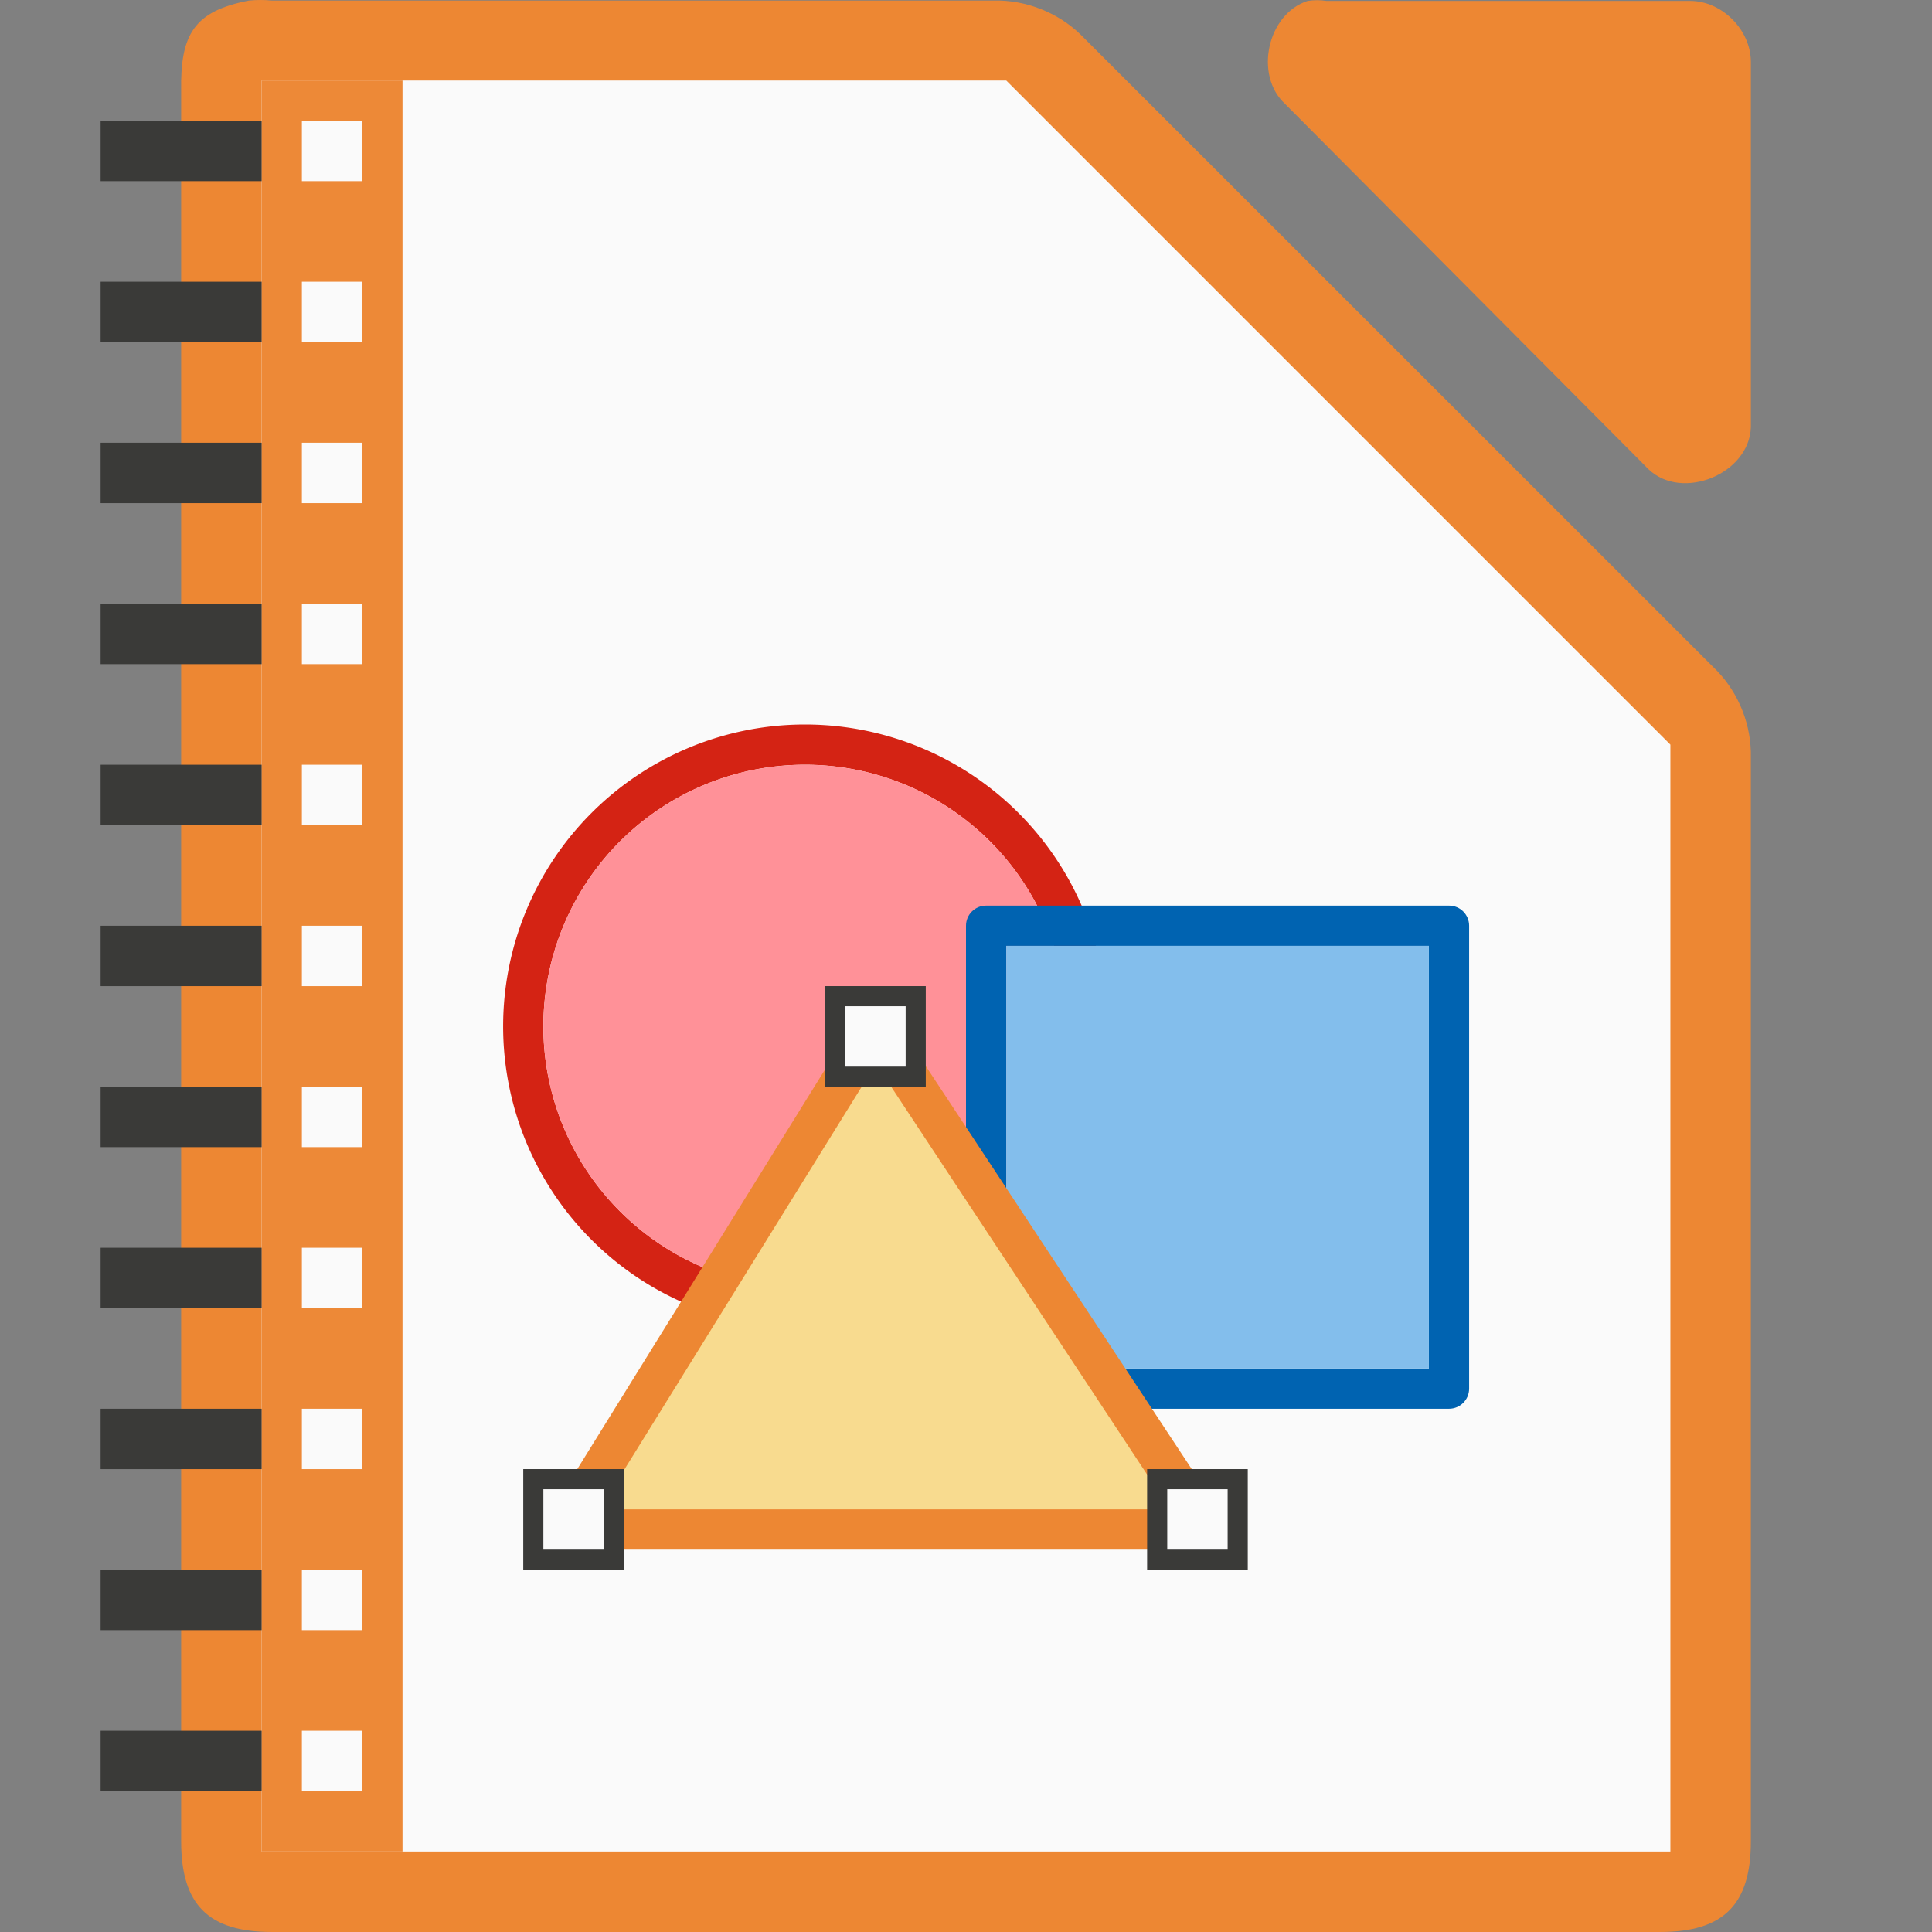 <svg height="96" width="96" xmlns="http://www.w3.org/2000/svg"><rect width="100%" height="100%" fill="#808080" stroke="none"/><path d="m12.377.027c-2.75.525-3.424 1.7-3.375 4.498v86.976c0 3.141 1.358 4.498 4.5 4.498h68.997c3.141-0 4.499-1.358 4.5-4.498v-53.864c.036-1.584-.585-3.173-1.687-4.311l-31.621-31.612c-1.139-1.102-2.728-1.724-4.312-1.687h-35.876c-.374-.036-.751-.036-1.125 0z" fill="#ed8733"/><path d="m13 4v1.5 85 1.5h1.5 67 1.5v-1.5-52.844-.656l-.469-.469-32.156-32.156-.375-.375h-.656-34.844z" fill="#fafafa"/><path d="m40 36a15 15 0 0 0 -15 15 15 15 0 0 0 15 15 15 15 0 0 0 15-15 15 15 0 0 0 -15-15zm0 2a13 13 0 0 1 13 13 13 13 0 0 1 -13 13 13 13 0 0 1 -13-13 13 13 0 0 1 13-13z" fill="#d42314"/><path d="m64.976.046c-1.997.64-2.669 3.68-1.129 5.109l18.071 18.166c1.669 1.591 4.995.23 5.082-2.081v-18.166c-0-1.585-1.435-3.027-3.012-3.028h-18.071c-.311-.048-.63-.048-.941 0z" fill="#ed8733"/><ellipse cx="40.247" cy="50.996" fill="#f09e6f" rx="12.75" ry="12.75"/><path d="m53 51a13 13 0 0 1 -13 13 13 13 0 0 1 -13-13 13 13 0 0 1 13-13 13 13 0 0 1 13 13z" fill="#ff9198"/><path d="m49 45c-.554 0-1 .446-1 1v23c0 .554.446 1 1 1h23c.554 0 1-.446 1-1v-23c0-.554-.446-1-1-1zm1 2h21v21h-21z" fill="#0063b1"/><g fill="#fafafa" transform="translate(2)"><path d="m48 47h21v21h-21z" fill="#83beec"/><g stroke="#e78e46"><path d="m26 76h32l-16.5-25z" style="fill:#f8db8f;fill-rule:evenodd;stroke:#ed8733;stroke-width:2;stroke-linecap:round;stroke-linejoin:round"/><g stroke="#3a3a38"><path d="m39.5 49.499h4.001v4.001h-4.001z"/><path d="m55.5 73.499h4.001v4.001h-4.001z"/><path d="m24.5 73.499h4.001v4.001h-4.001z"/></g></g></g><g fill="#3a3a38"><path d="m13 4h7v88h-7z" fill="#ed8733" fill-opacity=".979"/><path d="m15 6h3v3h-3z" fill="#fafafa"/><path d="m5 6h8v3h-8z"/><path d="m15 14h3v3h-3z" fill="#fafafa"/><path d="m5 14h8v3h-8z"/><path d="m15 22h3v3h-3z" fill="#fafafa"/><path d="m5 22h8v3h-8z"/><path d="m15 30h3v3h-3z" fill="#fafafa"/><path d="m5 30h8v3h-8z"/><path d="m15 38h3v3h-3z" fill="#fafafa"/><path d="m5 38h8v3h-8z"/><path d="m15 46h3v3h-3z" fill="#fafafa"/><path d="m5 46h8v3h-8z"/><path d="m15 54h3v3h-3z" fill="#fafafa"/><path d="m5 54h8v3h-8z"/><path d="m15 62h3v3h-3z" fill="#fafafa"/><path d="m5 62h8v3h-8z"/><path d="m15 70h3v3h-3z" fill="#fafafa"/><path d="m5 70h8v3h-8z"/><path d="m15 78h3v3h-3z" fill="#fafafa"/><path d="m5 78h8v3h-8z"/><path d="m15 86h3v3h-3z" fill="#fafafa"/><path d="m5 86h8v3h-8z"/></g></svg>